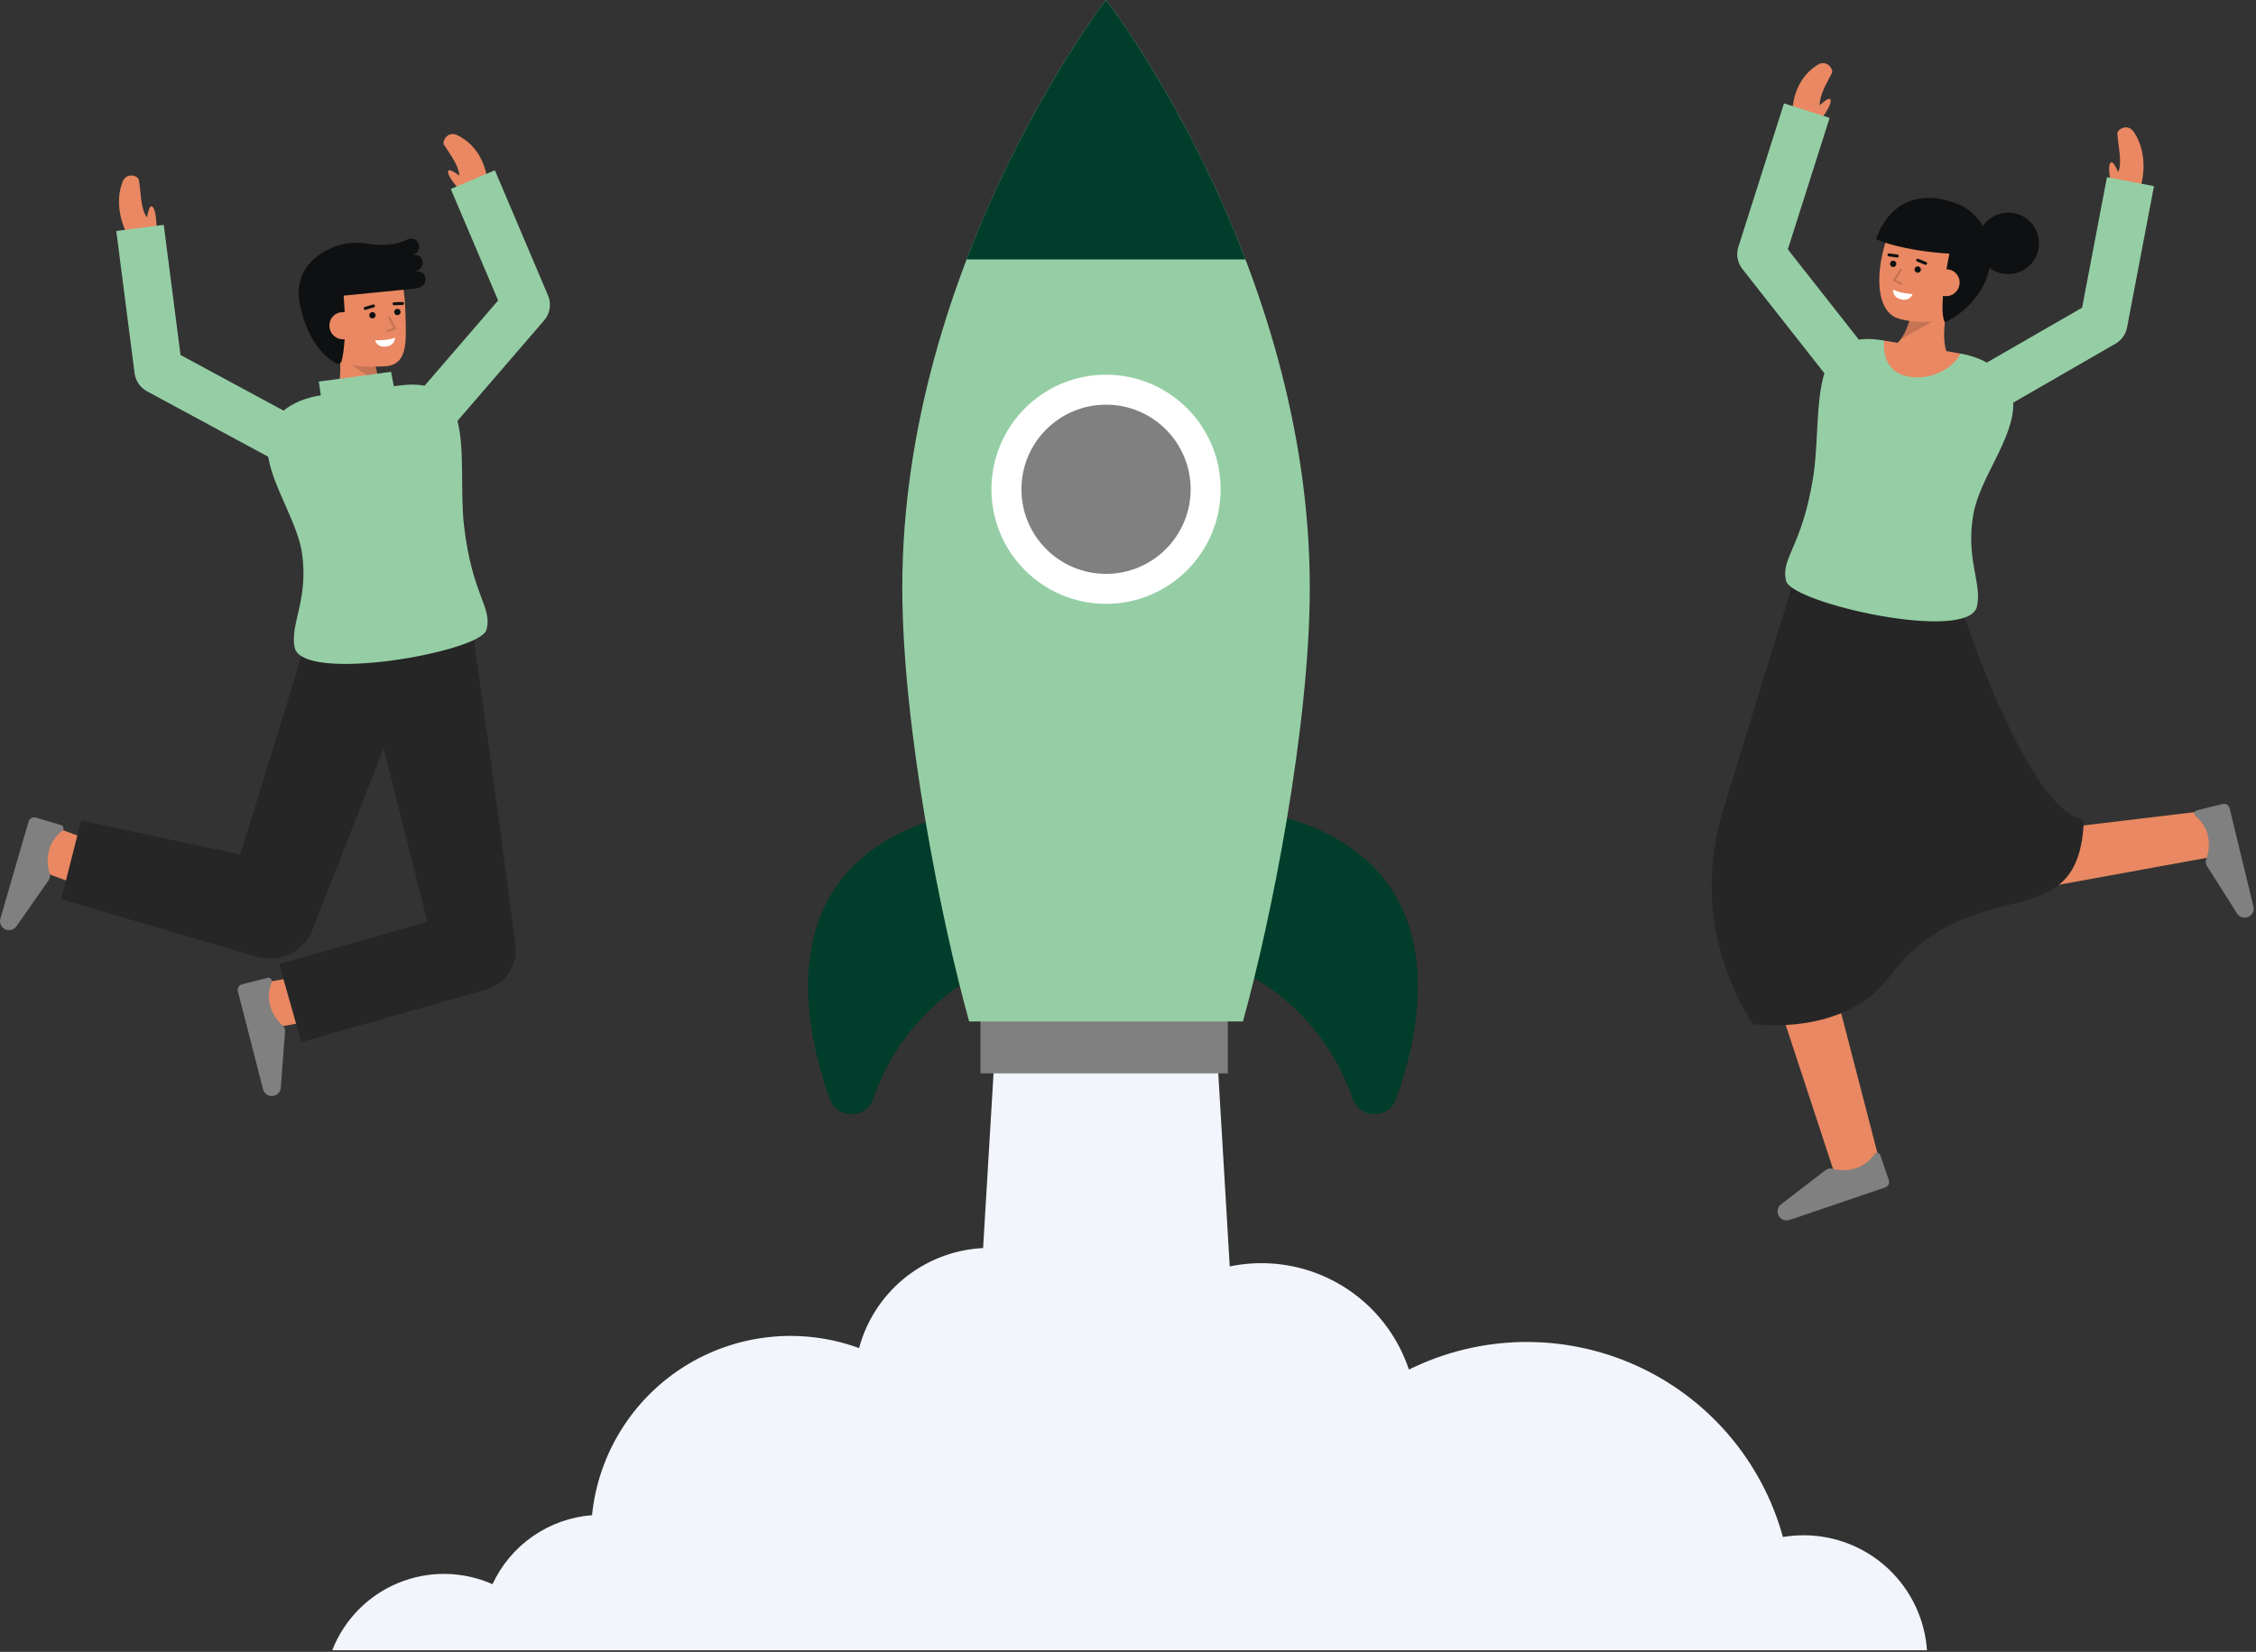<svg width="411" height="301" viewBox="0 0 411 301" fill="none" xmlns="http://www.w3.org/2000/svg">
<rect x="0" y="0" width="411" height="301" fill="#333333" stroke="none"/>
<g clip-path="url(#clip0_646_2994)">
<path d="M197.664 172.587C189.154 172.587 180.857 175.252 173.937 180.206C167.018 185.161 161.823 192.158 159.081 200.215C157.821 203.925 152.551 203.957 151.201 200.278C144.373 181.638 140.641 148.32 189.164 146.301C211.647 145.366 210.771 172.587 197.664 172.587Z" fill="#003D2B"/>
<path d="M207.849 172.587C216.359 172.588 224.656 175.252 231.575 180.207C238.495 185.161 243.689 192.158 246.431 200.215C247.691 203.925 252.962 203.957 254.311 200.278C261.138 181.638 264.871 148.32 216.348 146.301C193.865 145.366 194.742 172.587 207.849 172.587Z" fill="#003D2B"/>
<path d="M59.853 73.738C59.853 73.738 62.862 71.948 61.758 63.569L68.082 62.072C68.082 62.072 67.737 69.649 71.082 71.885L59.853 73.738Z" fill="#E98862"/>
<g opacity="0.15">
<path d="M69.7 70.373L64.197 66.577L68.36 66.329C68.55 67.748 69.005 69.12 69.7 70.373Z" fill="black"/>
</g>
<path d="M57.977 60.486C58.544 63.016 60.057 65.366 62.348 66.078C65.068 66.925 67.052 66.894 70.133 66.742C74.338 66.535 73.984 62.157 73.884 57.732C73.784 53.289 73.197 48.547 71.459 47.082C67.989 44.16 58.349 46.594 57.419 51.814C56.938 54.514 57.437 58.077 57.977 60.486Z" fill="#E98862"/>
<path d="M75.734 49.443C75.734 49.443 77.437 48.974 76.881 47.28C76.513 46.156 75.066 46.48 75.066 46.48C75.066 46.48 76.435 46.16 76.376 44.952C76.339 44.192 75.691 42.934 73.966 43.756C71.941 44.722 69.579 44.727 67.771 44.514C66.746 44.342 65.71 44.247 64.671 44.231H64.665C63.473 44.269 62.294 44.486 61.167 44.875C58.01 45.992 53.302 49.104 54.654 55.566C56.162 62.778 59.71 65.39 61.254 66.206C61.346 66.255 61.447 66.283 61.55 66.287C61.654 66.291 61.758 66.272 61.853 66.231C61.948 66.189 62.032 66.126 62.099 66.047C62.167 65.968 62.215 65.875 62.241 65.775C62.601 64.391 63.165 60.927 62.611 53.869C72.436 52.901 75.263 52.615 75.263 52.615C75.263 52.615 77.586 52.587 77.503 50.895C77.42 49.203 75.734 49.443 75.734 49.443Z" fill="#0F1011"/>
<path d="M67.847 58.028C68.167 58.028 68.427 57.769 68.427 57.449C68.427 57.128 68.167 56.869 67.847 56.869C67.527 56.869 67.268 57.128 67.268 57.449C67.268 57.769 67.527 58.028 67.847 58.028Z" fill="#0F1011"/>
<path d="M72.396 57.429C72.716 57.429 72.976 57.169 72.976 56.849C72.976 56.529 72.716 56.27 72.396 56.27C72.076 56.27 71.816 56.529 71.816 56.849C71.816 57.169 72.076 57.429 72.396 57.429Z" fill="#0F1011"/>
<path d="M71.79 55.623C71.719 55.622 71.652 55.593 71.602 55.543C71.552 55.493 71.523 55.426 71.522 55.355C71.52 55.285 71.546 55.217 71.595 55.165C71.643 55.113 71.709 55.082 71.78 55.078L73.314 55.022C73.35 55.019 73.387 55.023 73.421 55.035C73.455 55.047 73.487 55.066 73.513 55.09C73.54 55.115 73.561 55.145 73.575 55.178C73.59 55.212 73.597 55.248 73.597 55.284C73.599 55.356 73.573 55.427 73.524 55.48C73.475 55.532 73.407 55.564 73.335 55.566L71.8 55.623L71.79 55.623Z" fill="#0F1011"/>
<path d="M66.533 56.462C66.467 56.462 66.404 56.438 66.354 56.395C66.304 56.353 66.272 56.293 66.263 56.228C66.253 56.163 66.268 56.097 66.303 56.042C66.339 55.986 66.393 55.946 66.456 55.928L67.951 55.49C67.985 55.478 68.022 55.474 68.059 55.476C68.095 55.479 68.131 55.489 68.163 55.507C68.196 55.523 68.225 55.547 68.248 55.575C68.271 55.603 68.288 55.636 68.299 55.671C68.309 55.706 68.312 55.743 68.308 55.78C68.303 55.816 68.292 55.851 68.274 55.883C68.256 55.915 68.231 55.943 68.202 55.965C68.173 55.987 68.139 56.003 68.104 56.012L66.609 56.452C66.585 56.459 66.559 56.462 66.533 56.462Z" fill="#0F1011"/>
<path d="M64.904 59.013C64.951 59.336 64.934 59.664 64.853 59.98C64.772 60.295 64.63 60.592 64.433 60.851C64.237 61.111 63.99 61.329 63.709 61.493C63.427 61.657 63.116 61.763 62.793 61.806C62.47 61.848 62.142 61.826 61.828 61.74C61.513 61.655 61.219 61.508 60.962 61.307C60.705 61.107 60.491 60.858 60.331 60.574C60.171 60.29 60.07 59.977 60.032 59.653C59.984 59.333 60.002 59.006 60.083 58.692C60.164 58.378 60.308 58.084 60.505 57.826C60.703 57.569 60.95 57.354 61.232 57.194C61.514 57.035 61.825 56.933 62.148 56.897C63.894 56.755 64.727 57.668 64.904 59.013Z" fill="#E98862"/>
<g opacity="0.15">
<path d="M70.565 60.533C70.518 60.533 70.472 60.517 70.436 60.486C70.4 60.456 70.376 60.414 70.368 60.368C70.36 60.322 70.369 60.274 70.392 60.233C70.416 60.193 70.453 60.161 70.497 60.145L71.657 59.726L70.743 57.932C70.73 57.909 70.721 57.883 70.718 57.856C70.715 57.829 70.717 57.801 70.725 57.775C70.733 57.749 70.746 57.725 70.763 57.704C70.78 57.684 70.802 57.666 70.826 57.654C70.85 57.642 70.877 57.635 70.904 57.633C70.931 57.631 70.958 57.635 70.984 57.644C71.009 57.653 71.032 57.667 71.052 57.685C71.072 57.704 71.088 57.726 71.099 57.751L72.116 59.746C72.129 59.772 72.137 59.799 72.138 59.828C72.14 59.856 72.135 59.885 72.125 59.911C72.114 59.938 72.098 59.962 72.078 59.981C72.057 60.001 72.033 60.017 72.006 60.026L70.634 60.523C70.612 60.53 70.588 60.534 70.565 60.533Z" fill="black"/>
</g>
<path d="M68.338 61.995C68.338 61.995 70.486 62.114 71.958 61.518C71.958 61.518 72.016 62.926 70.332 63.147C68.647 63.369 68.338 61.995 68.338 61.995Z" fill="white"/>
<path d="M84.586 35.545L88.836 33.454C88.836 33.454 88.766 27.326 83.338 24.643C81.538 23.754 80.501 25.772 80.874 26.358C82.108 28.293 83.514 30.046 83.694 32.01C82.978 31.468 81.955 30.785 81.707 31.098C81.053 31.92 84.586 35.545 84.586 35.545Z" fill="#E98862"/>
<path d="M14.088 161.126C13.843 161.065 13.1 160.879 6.088 158.214L9.072 150.362C12.044 151.492 15.621 152.822 16.217 153.002C16.177 152.991 16.147 152.983 16.122 152.977L14.088 161.126Z" fill="#E98862"/>
<path d="M0.065 167.391C0.002 167.608 -0.015 167.835 0.014 168.059C0.043 168.283 0.117 168.499 0.233 168.693C0.35 168.886 0.504 169.054 0.688 169.186C0.872 169.317 1.081 169.409 1.302 169.456C1.608 169.521 1.927 169.497 2.22 169.387C2.513 169.277 2.769 169.086 2.957 168.835L8.865 160.385C8.978 160.221 9.055 160.034 9.09 159.838C9.125 159.641 9.117 159.44 9.067 159.247C8.553 157.693 8.551 156.016 9.061 154.462C9.508 153.265 10.282 152.219 11.296 151.441C11.393 151.375 11.469 151.283 11.515 151.175C11.562 151.068 11.577 150.949 11.559 150.833C11.54 150.717 11.489 150.609 11.412 150.521C11.334 150.433 11.233 150.369 11.121 150.336L6.535 148.983C6.4 148.943 6.258 148.93 6.118 148.945C5.978 148.96 5.842 149.003 5.718 149.071C5.594 149.138 5.485 149.23 5.397 149.34C5.309 149.45 5.243 149.576 5.204 149.711L0.065 167.391Z" fill="#808080"/>
<path d="M48.434 187.521L47.004 179.241C50.137 178.7 53.893 178.024 54.497 177.875C54.457 177.884 54.427 177.894 54.403 177.901L56.8 185.953C56.56 186.025 55.823 186.244 48.434 187.521Z" fill="#E98862"/>
<path d="M47.923 198.485C47.979 198.704 48.08 198.909 48.219 199.087C48.358 199.265 48.532 199.412 48.731 199.52C48.929 199.628 49.148 199.693 49.373 199.713C49.598 199.732 49.825 199.705 50.039 199.632C50.336 199.532 50.598 199.35 50.794 199.106C50.99 198.862 51.113 198.567 51.147 198.256L51.928 187.976C51.942 187.777 51.914 187.577 51.844 187.39C51.774 187.203 51.664 187.034 51.523 186.893C50.29 185.818 49.435 184.376 49.083 182.779C48.858 181.522 48.992 180.227 49.468 179.042C49.518 178.936 49.537 178.818 49.522 178.701C49.507 178.585 49.46 178.475 49.385 178.385C49.31 178.294 49.211 178.227 49.099 178.191C48.988 178.155 48.868 178.151 48.755 178.18L44.119 179.35C43.983 179.385 43.854 179.446 43.741 179.53C43.628 179.615 43.533 179.721 43.461 179.842C43.389 179.963 43.341 180.097 43.321 180.237C43.301 180.377 43.309 180.519 43.344 180.655L47.923 198.485Z" fill="#808080"/>
<path d="M93.899 172.3L93.859 171.962C92.807 163.221 86.95 120.61 86.259 116.106H55.973C55.973 116.106 44.189 154.62 43.733 155.687L14.782 149.515L11.148 163.862L46.793 174.345C48.685 174.9 50.711 174.774 52.519 173.987C54.327 173.201 55.802 171.804 56.685 170.041C56.685 170.041 69.626 136.985 69.885 136.376L77.874 167.951L50.849 175.643L54.9 189.878L88.584 180.291C90.276 179.809 91.74 178.739 92.714 177.275C93.688 175.81 94.108 174.046 93.899 172.3Z" fill="#262626"/>
<path d="M28.55 42.81L24.019 44.191C24.019 44.191 20.189 38.834 22.314 33.164C23.019 31.284 25.154 32.047 25.284 32.73C25.707 34.986 25.57 38.066 26.783 39.621C26.935 38.736 27.213 37.538 27.609 37.596C28.649 37.75 28.55 42.81 28.55 42.81Z" fill="#E98862"/>
<path d="M99.84 53.833L90.152 31.025L82.125 34.435L90.752 54.745L77.352 70.284C76.212 70.072 75.047 70.022 73.892 70.135C73.644 70.155 73.244 70.199 72.724 70.255C72.436 70.288 72.102 70.327 71.745 70.369L71.252 67.752L58.084 69.527L58.447 72.038C55.626 72.459 53.285 73.47 51.663 74.824L32.887 64.684L29.834 40.97L21.184 42.084L24.522 68.016C24.611 68.702 24.861 69.358 25.253 69.928C25.645 70.499 26.167 70.968 26.776 71.296L48.861 83.223C49.786 88.96 54.335 95.368 55.072 101.136C56.136 109.472 52.843 113.688 53.663 117.928C54.959 124.596 87.424 118.84 88.6 114.808C89.812 110.648 86.024 108.668 84.532 95.764C83.821 89.624 84.707 82.026 83.343 76.692L99.129 58.386C99.661 57.769 100.01 57.016 100.136 56.211C100.261 55.406 100.159 54.582 99.84 53.833Z" fill="#95CEA5"/>
<path d="M404.238 155.906L370.278 162.095C369.272 162.278 368.235 162.172 367.287 161.788C366.339 161.404 365.52 160.758 364.926 159.926L364.67 159.566L349.654 138.49L363.054 130.755L372.412 151.262L402.998 147.599L404.238 155.906Z" fill="#E98862"/>
<path d="M410.533 165.18C410.586 165.4 410.594 165.628 410.554 165.851C410.515 166.073 410.431 166.285 410.306 166.474C410.181 166.662 410.019 166.823 409.829 166.945C409.64 167.068 409.427 167.151 409.204 167.188C408.895 167.239 408.578 167.2 408.29 167.077C408.002 166.954 407.756 166.751 407.579 166.493L402.059 157.784C401.953 157.615 401.884 157.425 401.858 157.227C401.832 157.029 401.849 156.828 401.908 156.638C402.492 155.109 402.57 153.434 402.131 151.858C401.738 150.643 401.012 149.563 400.035 148.741C399.941 148.671 399.869 148.575 399.828 148.466C399.786 148.356 399.776 148.237 399.8 148.122C399.823 148.007 399.879 147.901 399.96 147.816C400.042 147.732 400.146 147.672 400.26 147.644L404.902 146.5C405.039 146.467 405.181 146.46 405.32 146.482C405.46 146.503 405.593 146.552 405.714 146.625C405.835 146.698 405.94 146.794 406.023 146.908C406.106 147.022 406.166 147.151 406.199 147.288L410.533 165.18Z" fill="#808080"/>
<path d="M330.485 165.564L342.792 213.019L334.732 215.386L319.432 168.856L330.485 165.564Z" fill="#E98862"/>
<path d="M326.006 222.295C325.792 222.367 325.566 222.395 325.341 222.376C325.116 222.357 324.897 222.292 324.698 222.184C324.499 222.077 324.325 221.93 324.185 221.752C324.046 221.574 323.945 221.37 323.888 221.151C323.81 220.848 323.82 220.529 323.916 220.231C324.013 219.934 324.193 219.67 324.434 219.471L332.614 213.191C332.772 213.07 332.955 212.985 333.15 212.941C333.345 212.897 333.546 212.896 333.742 212.938C335.316 213.382 336.991 213.31 338.522 212.731C339.697 212.231 340.707 211.411 341.438 210.364C341.5 210.265 341.589 210.184 341.694 210.133C341.8 210.082 341.918 210.061 342.034 210.074C342.151 210.088 342.262 210.134 342.353 210.207C342.444 210.281 342.513 210.379 342.551 210.49L344.106 215.01C344.152 215.143 344.172 215.284 344.163 215.425C344.154 215.566 344.118 215.704 344.055 215.83C343.993 215.957 343.907 216.07 343.801 216.163C343.695 216.256 343.572 216.328 343.438 216.373L326.006 222.295Z" fill="#808080"/>
<path d="M327.21 104.465C327.21 104.465 316.643 138.508 313.754 148.226C307.219 170.207 319.431 186.62 319.431 186.62C319.431 186.62 335.951 188.976 344.166 178.031C359.359 157.787 378.802 171.877 379.636 149.441C368.576 147.354 356.171 107.254 356.171 107.254L327.21 104.465Z" fill="#262626"/>
<path d="M331.002 22.795L326.559 21.151C326.559 21.151 325.999 15.049 331.123 11.822C332.821 10.752 334.061 12.653 333.749 13.274C332.721 15.326 331.501 17.215 331.526 19.187C332.183 18.574 333.13 17.789 333.409 18.075C334.143 18.827 331.002 22.795 331.002 22.795Z" fill="#E98862"/>
<path d="M384.91 34.871L389.638 35.163C389.638 35.163 392.118 29.063 388.735 24.041C387.615 22.377 385.712 23.615 385.746 24.308C385.858 26.601 386.706 29.565 385.888 31.359C385.535 30.533 384.985 29.433 384.615 29.581C383.639 29.973 384.91 34.871 384.91 34.871Z" fill="#E98862"/>
<path d="M392.417 33.915L387.509 59.667C387.392 60.284 387.143 60.868 386.779 61.379C386.415 61.891 385.945 62.318 385.401 62.631L366.773 73.363C367.013 79.755 360.665 87.047 359.505 93.707C358.065 101.988 361.165 106.348 360.153 110.548C358.557 117.152 326.385 109.932 325.392 105.848C324.368 101.644 328.244 99.832 330.316 87.011C331.304 80.907 330.764 73.279 332.368 68.011L317.424 49.011C316.985 48.452 316.689 47.793 316.562 47.093C316.435 46.394 316.481 45.673 316.696 44.995L325.012 18.835L333.324 21.475L325.708 45.435L338.644 61.883C339.792 61.722 340.957 61.724 342.105 61.891C342.352 61.923 342.752 61.983 343.268 62.063C342.997 64.251 356.417 66.579 357.089 64.415C358.794 64.694 360.441 65.252 361.964 66.067L379.317 56.071L383.849 32.283L392.417 33.915Z" fill="#95CEA5"/>
<path d="M357.089 64.415C356.417 66.579 352.005 69.675 347.213 68.511C343.621 67.643 342.997 64.251 343.269 62.063C346.057 62.503 352.301 63.579 357.077 64.411C357.079 64.411 357.081 64.411 357.084 64.412C357.086 64.412 357.088 64.414 357.089 64.415Z" fill="#E98862"/>
<path d="M226.736 276.214L176.492 271.048L187.647 84.554H215.352L226.736 276.214Z" fill="#F3F5FD"/>
<path d="M328.581 279.746C327.32 279.748 326.061 279.853 324.817 280.062C322.922 273.184 319.529 266.81 314.882 261.397C310.235 255.984 304.448 251.665 297.937 248.75C291.425 245.835 284.349 244.396 277.216 244.535C270.083 244.675 263.069 246.39 256.677 249.558C254.899 244.202 251.562 239.5 247.093 236.054C242.624 232.609 237.227 230.578 231.595 230.221C225.964 229.865 220.354 231.2 215.486 234.054C210.618 236.909 206.715 241.153 204.276 246.242C202.981 240.864 199.912 236.078 195.565 232.657C191.217 229.236 185.844 227.379 180.312 227.386C179.708 227.386 179.112 227.406 178.52 227.45C173.417 227.823 168.557 229.775 164.612 233.034C160.667 236.292 157.834 240.697 156.504 245.638C151.305 243.734 145.739 243.043 140.232 243.619C134.725 244.194 129.422 246.02 124.729 248.958C120.036 251.895 116.075 255.866 113.151 260.568C110.227 265.27 108.415 270.578 107.856 276.086C103.989 276.383 100.272 277.705 97.085 279.914C93.898 282.124 91.358 285.142 89.724 288.658C87.025 287.463 84.113 286.826 81.162 286.788C78.211 286.75 75.282 287.31 72.554 288.435C69.826 289.56 67.353 291.226 65.287 293.333C63.221 295.44 61.603 297.944 60.531 300.694H351.062C350.661 295.006 348.119 289.681 343.947 285.793C339.775 281.906 334.284 279.745 328.581 279.746Z" fill="#F3F5FD"/>
<path d="M223.682 180.691H178.621V195.584H223.682V180.691Z" fill="#808080"/>
<path d="M238.617 107.069C238.617 132.453 231.553 167.769 226.437 186.121H176.561C171.445 167.769 164.381 132.453 164.381 107.069C164.381 47.936 201.501 0 201.501 0C201.501 0 238.617 47.936 238.617 107.069Z" fill="#95CEA5"/>
<path d="M201.499 110.029C213.029 110.029 222.377 100.682 222.377 89.151C222.377 77.621 213.029 68.274 201.499 68.274C189.968 68.274 180.621 77.621 180.621 89.151C180.621 100.682 189.968 110.029 201.499 110.029Z" fill="white"/>
<path d="M201.499 104.565C210.012 104.565 216.913 97.664 216.913 89.151C216.913 80.639 210.012 73.738 201.499 73.738C192.987 73.738 186.086 80.639 186.086 89.151C186.086 97.664 192.987 104.565 201.499 104.565Z" fill="#808080"/>
<path d="M226.9 47.276H176.096C186.976 18.756 201.5 0 201.5 0C201.5 0 216.024 18.756 226.9 47.276Z" fill="#003D2B"/>
<path d="M355.757 66.099C355.757 66.099 352.935 64.027 354.843 55.794L348.692 53.692C348.692 53.692 348.305 61.268 344.758 63.17L355.757 66.099Z" fill="#E98862"/>
<g opacity="0.15">
<path d="M346.283 61.8L352.126 58.554L348.006 57.905C347.68 59.3 347.095 60.621 346.283 61.8Z" fill="black"/>
</g>
<path d="M358.905 53.09C358.096 55.554 356.364 57.745 354.014 58.234C351.441 58.842 348.759 58.811 346.201 58.144C339.361 56.559 343.045 41.023 346.78 38.448C350.515 35.872 359.875 39.227 360.297 44.512C360.515 47.246 359.675 50.745 358.905 53.09Z" fill="#E98862"/>
<path d="M341.791 43.597C341.791 43.597 344.791 32.611 356.674 37.163C358.582 37.983 360.182 39.385 361.244 41.171C361.878 40.248 362.774 39.536 363.817 39.128C364.86 38.719 366.001 38.632 367.093 38.878C368.186 39.124 369.18 39.692 369.947 40.508C370.714 41.324 371.218 42.351 371.396 43.457C371.574 44.562 371.417 45.696 370.944 46.711C370.472 47.727 369.706 48.577 368.746 49.153C367.786 49.729 366.675 50.005 365.557 49.944C364.439 49.883 363.364 49.488 362.472 48.811C362.438 48.971 362.403 49.128 362.361 49.291C360.59 56.107 354.318 58.727 354.318 58.727C354.318 58.727 352.942 57.327 355.137 46.219C352.438 46.053 346.285 45.484 341.791 43.597Z" fill="#0F1011"/>
<path d="M349.375 49.694C349.695 49.694 349.954 49.434 349.954 49.114C349.954 48.794 349.695 48.534 349.375 48.534C349.054 48.534 348.795 48.794 348.795 49.114C348.795 49.434 349.054 49.694 349.375 49.694Z" fill="#0F1011"/>
<path d="M344.904 48.658C345.224 48.658 345.483 48.398 345.483 48.078C345.483 47.758 345.224 47.499 344.904 47.499C344.584 47.499 344.324 47.758 344.324 48.078C344.324 48.398 344.584 48.658 344.904 48.658Z" fill="#0F1011"/>
<path d="M345.652 46.917C345.64 46.918 345.628 46.918 345.615 46.917L344.095 46.713C344.024 46.703 343.959 46.665 343.915 46.608C343.871 46.55 343.852 46.478 343.862 46.406C343.871 46.335 343.909 46.27 343.967 46.226C344.024 46.182 344.097 46.163 344.168 46.173L345.69 46.377C345.758 46.387 345.82 46.422 345.863 46.475C345.906 46.529 345.928 46.596 345.923 46.665C345.919 46.733 345.888 46.797 345.839 46.845C345.789 46.892 345.723 46.918 345.654 46.919L345.652 46.917Z" fill="#0F1011"/>
<path d="M350.804 48.26C350.769 48.26 350.735 48.253 350.702 48.24L349.258 47.66C349.191 47.632 349.139 47.58 349.111 47.514C349.083 47.447 349.083 47.373 349.109 47.307C349.136 47.24 349.188 47.187 349.254 47.158C349.319 47.13 349.394 47.128 349.46 47.154L350.906 47.735C350.964 47.758 351.013 47.802 351.043 47.857C351.074 47.913 351.084 47.977 351.072 48.039C351.06 48.101 351.026 48.157 350.977 48.198C350.929 48.238 350.867 48.26 350.804 48.26Z" fill="#0F1011"/>
<path d="M348.443 53.591C348.443 53.591 346.293 53.504 344.886 52.767C344.886 52.767 344.693 54.163 346.348 54.546C348.003 54.93 348.443 53.591 348.443 53.591Z" fill="white"/>
<path d="M352.149 50.956C352.002 51.59 352.113 52.258 352.458 52.811C352.803 53.364 353.354 53.757 353.988 53.904C354.623 54.051 355.291 53.94 355.844 53.595C356.397 53.251 356.79 52.7 356.937 52.065C357.016 51.751 357.03 51.423 356.979 51.103C356.929 50.783 356.814 50.476 356.643 50.201C356.471 49.925 356.246 49.688 355.98 49.502C355.714 49.315 355.414 49.184 355.097 49.117C353.374 48.806 352.456 49.634 352.149 50.956Z" fill="#E98862"/>
<g opacity="0.15">
<path d="M346.36 51.92C346.407 51.927 346.456 51.917 346.496 51.891C346.537 51.866 346.567 51.827 346.58 51.781C346.594 51.735 346.591 51.686 346.572 51.642C346.553 51.598 346.518 51.562 346.475 51.542L345.361 51.013L346.444 49.316C346.459 49.294 346.469 49.269 346.474 49.243C346.479 49.217 346.479 49.19 346.474 49.164C346.468 49.138 346.458 49.113 346.443 49.091C346.428 49.069 346.408 49.05 346.386 49.036C346.363 49.022 346.338 49.012 346.312 49.007C346.286 49.003 346.259 49.003 346.233 49.009C346.207 49.015 346.182 49.027 346.161 49.042C346.139 49.058 346.121 49.078 346.107 49.1L344.902 50.988C344.887 51.012 344.877 51.039 344.873 51.067C344.869 51.095 344.871 51.124 344.879 51.151C344.887 51.178 344.9 51.203 344.919 51.225C344.937 51.247 344.96 51.264 344.985 51.276L346.303 51.903C346.321 51.912 346.34 51.918 346.36 51.92Z" fill="black"/>
</g>
</g>
<defs>
<clipPath id="clip0_646_2994">
<rect width="410.58" height="300.694" fill="white"/>
</clipPath>
</defs>
</svg>
